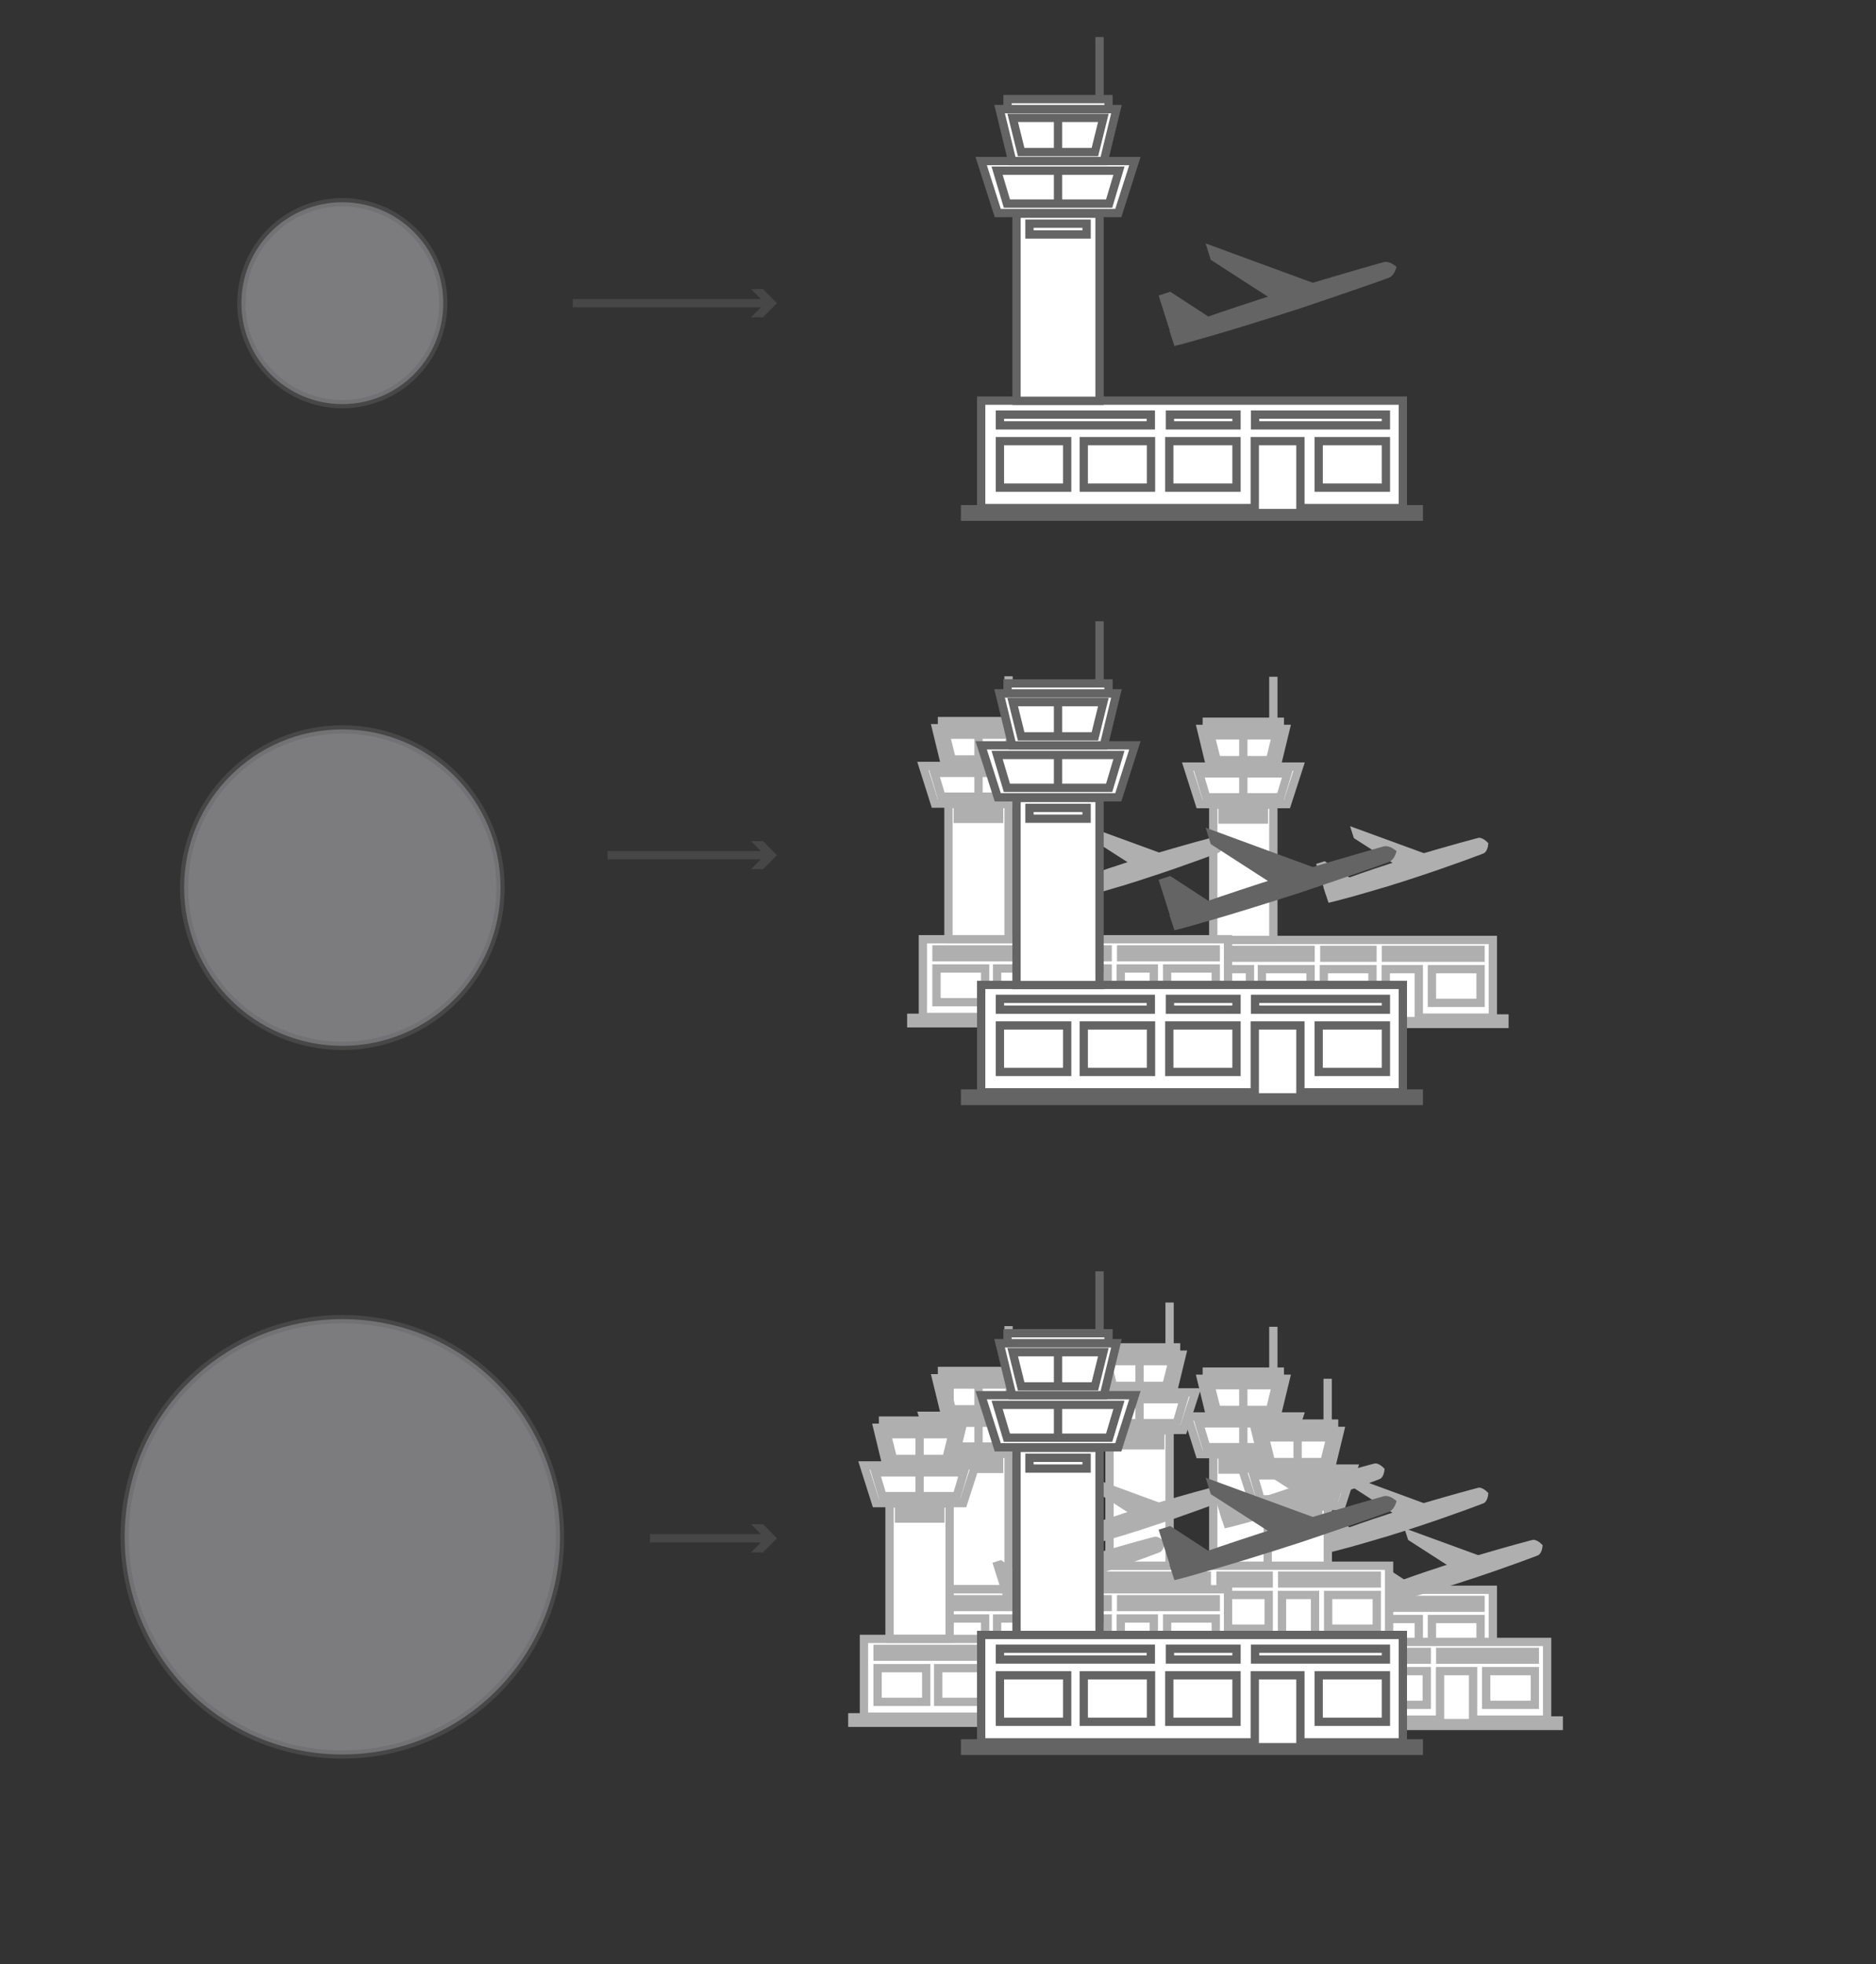 <?xml version="1.0" encoding="utf-8"?>
<!-- Generator: Adobe Illustrator 18.0.0, SVG Export Plug-In . SVG Version: 6.00 Build 0)  -->
<!DOCTYPE svg PUBLIC "-//W3C//DTD SVG 1.1//EN" "http://www.w3.org/Graphics/SVG/1.1/DTD/svg11.dtd">
<svg version="1.1" xmlns="http://www.w3.org/2000/svg" xmlns:xlink="http://www.w3.org/1999/xlink" x="0px" y="0px"
	 viewBox="0 0 1130 1183" enable-background="new 0 0 1129.9 1080.6" xml:space="preserve">
<rect x="0" y="0" width="1130" height="1183" fill="#333333" stroke="none"/>
<g id="Layer_3" display="none">
	<rect x="-28.5" y="-34.4" display="inline" fill="#101010" width="1190.9" height="2089.4"/>
</g>
<g id="Airport">
	<g>
		
			<rect x="715.4" y="566.1" fill="#FFFFFF" stroke="#AFAFAF" stroke-width="5" stroke-miterlimit="10" width="183.8" height="46.8"/>
		<rect x="730.8" y="484.6" fill="#FFFFFF" stroke="#AFAFAF" stroke-width="5" stroke-miterlimit="10" width="36.2" height="81.5"/>
		<polygon fill="#FFFFFF" stroke="#AFAFAF" stroke-width="5" stroke-miterlimit="10" points="715.4,461.7 782.5,461.7 775.2,484.3 
			722.6,484.3 		"/>
		<polygon fill="#FFFFFF" stroke="#AFAFAF" stroke-width="5" stroke-miterlimit="10" points="723.5,439 774.4,439 768.9,461.7 
			729,461.7 		"/>
		<line fill="#FFFFFF" stroke="#AFAFAF" stroke-width="5" stroke-miterlimit="10" x1="767" y1="434.7" x2="767" y2="407.6"/>
		<rect x="708.4" y="613.4" fill="#FFFFFF" stroke="#AFAFAF" stroke-width="5" stroke-miterlimit="10" width="197.8" height="3.3"/>
		<rect x="834.7" y="583.7" fill="#FFFFFF" stroke="#AFAFAF" stroke-width="5" stroke-miterlimit="10" width="19.9" height="31.3"/>
		<rect x="862.5" y="583.7" fill="#FFFFFF" stroke="#AFAFAF" stroke-width="5" stroke-miterlimit="10" width="29.3" height="20.3"/>
		<rect x="797.4" y="583.7" fill="#FFFFFF" stroke="#AFAFAF" stroke-width="5" stroke-miterlimit="10" width="29.3" height="20.3"/>
		<rect x="760.1" y="583.7" fill="#FFFFFF" stroke="#AFAFAF" stroke-width="5" stroke-miterlimit="10" width="29.3" height="20.3"/>
		<rect x="723.6" y="583.7" fill="#FFFFFF" stroke="#AFAFAF" stroke-width="5" stroke-miterlimit="10" width="29.3" height="20.3"/>
		<rect x="723.6" y="572.1" fill="#FFFFFF" stroke="#AFAFAF" stroke-width="5" stroke-miterlimit="10" width="65.8" height="4.7"/>
		<rect x="797.7" y="572.1" fill="#FFFFFF" stroke="#AFAFAF" stroke-width="5" stroke-miterlimit="10" width="29" height="4.7"/>
		<rect x="834.8" y="572.1" fill="#FFFFFF" stroke="#AFAFAF" stroke-width="5" stroke-miterlimit="10" width="57" height="4.7"/>
		<rect x="726.9" y="434.7" fill="#FFFFFF" stroke="#AFAFAF" stroke-width="5" stroke-miterlimit="10" width="44" height="4.3"/>
		<polygon fill="#FFFFFF" stroke="#AFAFAF" stroke-width="5" stroke-miterlimit="10" points="729.1,442.9 768.6,442.9 765,457.8 
			732.9,457.8 		"/>
		<polygon fill="#FFFFFF" stroke="#AFAFAF" stroke-width="5" stroke-miterlimit="10" points="722.3,465.8 775.5,465.8 771.2,480.2 
			726.6,480.2 		"/>
		<line fill="#FFFFFF" stroke="#AFAFAF" stroke-width="5" stroke-miterlimit="10" x1="748.9" y1="480.2" x2="748.9" y2="465.8"/>
		<line fill="#FFFFFF" stroke="#AFAFAF" stroke-width="5" stroke-miterlimit="10" x1="748.9" y1="457.8" x2="748.9" y2="442.9"/>
		<rect x="736.4" y="488.9" fill="#FFFFFF" stroke="#AFAFAF" stroke-width="5" stroke-miterlimit="10" width="24.9" height="4.7"/>
		<g>
			<g>
				<line fill="#FFFFFF" x1="896.5" y1="507.8" x2="798.7" y2="538.9"/>
				<path fill="#AFAFAF" d="M896.5,507.8c0,0,0,0.3-0.1,0.8c0,0.2-0.1,0.5-0.1,0.8c-0.1,0.3-0.1,0.6-0.2,1c-0.4,1.3-1,2.8-2.3,3.5
					c-1.3,0.6-2.9,1.1-4.7,1.8c-1.8,0.7-3.9,1.4-6.2,2.3c-4.5,1.6-9.8,3.5-15.5,5.5c-2.8,1-5.8,2-8.8,3c-3,1-6,2-9.1,3
					c-3,1-6.1,2-9.1,2.9c-3,1-6,1.9-8.9,2.7c-5.8,1.7-11.1,3.3-15.8,4.6c-2.3,0.7-4.5,1.2-6.3,1.7c-1.9,0.5-3.5,0.9-4.9,1.3
					c-2.7,0.7-4.3,1-4.3,1l-3-9.3c0,0,1.5-0.6,4.1-1.6c1.3-0.5,2.9-1.1,4.7-1.8c1.8-0.7,3.9-1.5,6.2-2.3c4.5-1.6,9.8-3.5,15.5-5.4
					c2.9-0.9,5.8-1.9,8.8-2.9c3-1,6.1-1.9,9.1-2.9c3.1-1,6.1-1.9,9.2-2.8c3-0.9,6-1.8,8.9-2.6c5.8-1.7,11.2-3.2,15.8-4.5
					c2.3-0.6,4.5-1.2,6.3-1.7c1.9-0.5,3.5-1,4.9-1.3c1.4-0.1,2.8,0.7,3.9,1.5c0.3,0.2,0.5,0.4,0.7,0.6c0.2,0.2,0.4,0.4,0.6,0.6
					C896.3,507.6,896.5,507.8,896.5,507.8z"/>
			</g>
			<g>
				<polygon fill="#FFFFFF" points="799.8,525.9 807.5,530.9 801.9,532.6 				"/>
				<polygon fill="#AFAFAF" points="797.9,518.7 792.8,520.3 798.7,538.9 819,532.5 797.9,518.7 				"/>
			</g>
			<g>
				<polygon fill="#FFFFFF" points="833.4,510.3 851.4,516.9 846.2,518.5 				"/>
				<polygon fill="#AFAFAF" points="813.2,497.6 815.5,504.8 845.5,524 866.8,517.2 813.2,497.6 				"/>
			</g>
		</g>
	</g>
	<g>
		
			<rect x="555.9" y="565.7" fill="#FFFFFF" stroke="#AFAFAF" stroke-width="5" stroke-miterlimit="10" width="183.8" height="46.8"/>
		<rect x="571.3" y="484.2" fill="#FFFFFF" stroke="#AFAFAF" stroke-width="5" stroke-miterlimit="10" width="36.2" height="81.5"/>
		<polygon fill="#FFFFFF" stroke="#AFAFAF" stroke-width="5" stroke-miterlimit="10" points="555.9,461.3 622.9,461.3 615.7,484 
			563.1,484 		"/>
		<polygon fill="#FFFFFF" stroke="#AFAFAF" stroke-width="5" stroke-miterlimit="10" points="563.9,438.6 614.8,438.6 609.3,461.3 
			569.4,461.3 		"/>
		<line fill="#FFFFFF" stroke="#AFAFAF" stroke-width="5" stroke-miterlimit="10" x1="607.5" y1="434.3" x2="607.5" y2="407.3"/>
		<rect x="548.9" y="613" fill="#FFFFFF" stroke="#AFAFAF" stroke-width="5" stroke-miterlimit="10" width="197.8" height="3.3"/>
		<rect x="675.1" y="583.3" fill="#FFFFFF" stroke="#AFAFAF" stroke-width="5" stroke-miterlimit="10" width="19.9" height="31.3"/>
		<rect x="703" y="583.3" fill="#FFFFFF" stroke="#AFAFAF" stroke-width="5" stroke-miterlimit="10" width="29.3" height="20.3"/>
		<rect x="637.9" y="583.3" fill="#FFFFFF" stroke="#AFAFAF" stroke-width="5" stroke-miterlimit="10" width="29.3" height="20.3"/>
		<rect x="600.6" y="583.3" fill="#FFFFFF" stroke="#AFAFAF" stroke-width="5" stroke-miterlimit="10" width="29.3" height="20.3"/>
		<rect x="564.1" y="583.3" fill="#FFFFFF" stroke="#AFAFAF" stroke-width="5" stroke-miterlimit="10" width="29.3" height="20.3"/>
		<rect x="564.1" y="571.8" fill="#FFFFFF" stroke="#AFAFAF" stroke-width="5" stroke-miterlimit="10" width="65.8" height="4.7"/>
		<rect x="638.2" y="571.8" fill="#FFFFFF" stroke="#AFAFAF" stroke-width="5" stroke-miterlimit="10" width="29" height="4.7"/>
		<rect x="675.3" y="571.8" fill="#FFFFFF" stroke="#AFAFAF" stroke-width="5" stroke-miterlimit="10" width="57" height="4.7"/>
		<rect x="567.4" y="434.3" fill="#FFFFFF" stroke="#AFAFAF" stroke-width="5" stroke-miterlimit="10" width="44" height="4.3"/>
		<polygon fill="#FFFFFF" stroke="#AFAFAF" stroke-width="5" stroke-miterlimit="10" points="569.6,442.5 609.1,442.5 605.4,457.4 
			573.3,457.4 		"/>
		<polygon fill="#FFFFFF" stroke="#AFAFAF" stroke-width="5" stroke-miterlimit="10" points="562.8,465.5 615.9,465.5 611.7,479.8 
			567.1,479.8 		"/>
		<line fill="#FFFFFF" stroke="#AFAFAF" stroke-width="5" stroke-miterlimit="10" x1="589.4" y1="479.8" x2="589.4" y2="465.5"/>
		<line fill="#FFFFFF" stroke="#AFAFAF" stroke-width="5" stroke-miterlimit="10" x1="589.4" y1="457.4" x2="589.4" y2="442.5"/>
		<rect x="576.9" y="488.5" fill="#FFFFFF" stroke="#AFAFAF" stroke-width="5" stroke-miterlimit="10" width="24.9" height="4.7"/>
		<g>
			<g>
				<line fill="#FFFFFF" x1="736.9" y1="507.4" x2="639.2" y2="538.5"/>
				<path fill="#AFAFAF" d="M736.9,507.4c0,0,0,0.3-0.1,0.8c0,0.2-0.1,0.5-0.1,0.8c-0.1,0.3-0.1,0.6-0.2,1c-0.4,1.3-1,2.8-2.3,3.5
					c-1.3,0.6-2.9,1.1-4.7,1.8c-1.8,0.7-3.9,1.4-6.2,2.3c-4.5,1.6-9.8,3.5-15.5,5.5c-2.8,1-5.8,2-8.8,3c-3,1-6,2-9.1,3
					c-3,1-6.1,2-9.1,2.9c-3,1-6,1.9-8.9,2.7c-5.8,1.7-11.1,3.3-15.8,4.6c-2.3,0.7-4.5,1.2-6.3,1.7c-1.9,0.5-3.5,0.9-4.9,1.3
					c-2.7,0.7-4.3,1-4.3,1l-3-9.3c0,0,1.5-0.6,4.1-1.6c1.3-0.5,2.9-1.1,4.7-1.8c1.8-0.7,3.9-1.5,6.2-2.3c4.5-1.6,9.8-3.5,15.5-5.4
					c2.9-0.9,5.8-1.9,8.8-2.9c3-1,6.1-1.9,9.1-2.9c3.1-1,6.1-1.9,9.2-2.8c3-0.9,6-1.8,8.9-2.6c5.8-1.7,11.2-3.2,15.8-4.5
					c2.3-0.6,4.5-1.2,6.3-1.7c1.9-0.5,3.5-1,4.9-1.3c1.4-0.1,2.8,0.7,3.9,1.5c0.3,0.2,0.5,0.4,0.7,0.6c0.2,0.2,0.4,0.4,0.6,0.6
					C736.8,507.2,736.9,507.4,736.9,507.4z"/>
			</g>
			<g>
				<polygon fill="#FFFFFF" points="640.3,525.5 647.9,530.5 642.4,532.3 				"/>
				<polygon fill="#AFAFAF" points="638.3,518.3 633.2,519.9 639.2,538.5 659.5,532.1 638.3,518.3 				"/>
			</g>
			<g>
				<polygon fill="#FFFFFF" points="673.9,509.9 691.8,516.5 686.7,518.2 				"/>
				<polygon fill="#AFAFAF" points="653.7,497.2 656,504.4 685.9,523.6 707.3,516.8 653.7,497.2 				"/>
			</g>
		</g>
	</g>
	<g>
		<rect x="591" y="593.2" fill="#FFFFFF" stroke="#646464" stroke-width="5" stroke-miterlimit="10" width="254" height="64.7"/>
		<rect x="612.3" y="480.6" fill="#FFFFFF" stroke="#646464" stroke-width="5" stroke-miterlimit="10" width="50" height="112.7"/>
		<polygon fill="#FFFFFF" stroke="#646464" stroke-width="5" stroke-miterlimit="10" points="591,448.9 683.6,448.9 673.6,480.2 
			601,480.2 		"/>
		<polygon fill="#FFFFFF" stroke="#646464" stroke-width="5" stroke-miterlimit="10" points="602.1,417.6 672.5,417.6 664.9,448.9 
			609.7,448.9 		"/>
		<line fill="#FFFFFF" stroke="#646464" stroke-width="5" stroke-miterlimit="10" x1="662.3" y1="411.6" x2="662.3" y2="374.2"/>
		<rect x="581.3" y="658.6" fill="#FFFFFF" stroke="#646464" stroke-width="5" stroke-miterlimit="10" width="273.3" height="4.5"/>
		<rect x="755.8" y="617.6" fill="#FFFFFF" stroke="#646464" stroke-width="5" stroke-miterlimit="10" width="27.5" height="43.3"/>
		<rect x="794.3" y="617.6" fill="#FFFFFF" stroke="#646464" stroke-width="5" stroke-miterlimit="10" width="40.5" height="28"/>
		<rect x="704.3" y="617.6" fill="#FFFFFF" stroke="#646464" stroke-width="5" stroke-miterlimit="10" width="40.5" height="28"/>
		<rect x="652.8" y="617.6" fill="#FFFFFF" stroke="#646464" stroke-width="5" stroke-miterlimit="10" width="40.5" height="28"/>
		<rect x="602.3" y="617.6" fill="#FFFFFF" stroke="#646464" stroke-width="5" stroke-miterlimit="10" width="40.5" height="28"/>
		<rect x="602.3" y="601.6" fill="#FFFFFF" stroke="#646464" stroke-width="5" stroke-miterlimit="10" width="90.9" height="6.5"/>
		<rect x="704.7" y="601.6" fill="#FFFFFF" stroke="#646464" stroke-width="5" stroke-miterlimit="10" width="40.1" height="6.5"/>
		<rect x="756" y="601.6" fill="#FFFFFF" stroke="#646464" stroke-width="5" stroke-miterlimit="10" width="78.8" height="6.5"/>
		<rect x="606.9" y="411.6" fill="#FFFFFF" stroke="#646464" stroke-width="5" stroke-miterlimit="10" width="60.8" height="6"/>
		<polygon fill="#FFFFFF" stroke="#646464" stroke-width="5" stroke-miterlimit="10" points="610,422.9 664.6,422.9 659.5,443.5 
			615.1,443.5 		"/>
		<polygon fill="#FFFFFF" stroke="#646464" stroke-width="5" stroke-miterlimit="10" points="600.6,454.7 674,454.7 668.1,474.5 
			606.5,474.5 		"/>
		<line fill="#FFFFFF" stroke="#646464" stroke-width="5" stroke-miterlimit="10" x1="637.3" y1="474.5" x2="637.3" y2="454.7"/>
		<line fill="#FFFFFF" stroke="#646464" stroke-width="5" stroke-miterlimit="10" x1="637.3" y1="443.5" x2="637.3" y2="422.9"/>
		<rect x="620.1" y="486.6" fill="#FFFFFF" stroke="#646464" stroke-width="5" stroke-miterlimit="10" width="34.4" height="6.5"/>
		<g>
			<g>
				<line fill="#FFFFFF" x1="841.2" y1="512.6" x2="706.1" y2="555.7"/>
				<path fill="#646464" d="M841.2,512.6c0,0-0.1,0.3-0.2,0.8c-0.1,0.2-0.2,0.5-0.3,0.8c-0.1,0.3-0.2,0.6-0.4,1
					c-0.6,1.4-1.7,3-3.5,3.9c-1.8,0.7-4,1.5-6.6,2.4c-2.5,0.9-5.4,1.9-8.6,3c-6.3,2.2-13.6,4.7-21.5,7.4c-3.9,1.3-8,2.7-12.1,4.1
					c-4.1,1.4-8.3,2.8-12.6,4.1c-4.2,1.4-8.4,2.7-12.6,4c-4.2,1.3-8.3,2.6-12.2,3.8c-7.9,2.4-15.4,4.7-21.8,6.5
					c-3.2,0.9-6.1,1.7-8.7,2.5c-2.6,0.7-4.9,1.4-6.8,1.9c-3.7,1-5.9,1.5-5.9,1.5l-3-9.3c0,0,2.1-0.8,5.7-2.2c1.8-0.7,4-1.5,6.6-2.4
					c2.5-0.9,5.4-2,8.6-3c6.3-2.2,13.6-4.7,21.5-7.3c4-1.3,8-2.6,12.2-4c4.2-1.3,8.4-2.7,12.6-4c4.2-1.3,8.5-2.6,12.6-3.9
					c4.2-1.3,8.3-2.5,12.3-3.7c8-2.4,15.4-4.5,21.8-6.4c3.2-0.9,6.1-1.7,8.7-2.5c2.6-0.7,4.9-1.4,6.7-1.9c1.9-0.3,3.8,0.4,5.1,1.2
					c0.3,0.2,0.6,0.4,0.9,0.6c0.3,0.2,0.5,0.4,0.7,0.5C841,512.4,841.2,512.6,841.2,512.6z"/>
			</g>
			<g>
				<polygon fill="#FFFFFF" points="704.2,533.1 704.2,533.1 722.6,545.2 709.3,549.4 				"/>
				<polygon fill="#646464" points="704.9,527.6 697.9,529.9 706.1,555.7 734.2,546.7 704.9,527.6 				"/>
			</g>
			<g>
				<polygon fill="#FFFFFF" points="738.5,508.4 784.8,525.3 771.5,529.6 				"/>
				<polygon fill="#646464" points="726.2,498.5 729.3,508.4 770.7,535.1 800.2,525.7 726.2,498.5 				"/>
			</g>
		</g>
	</g>
	<g>
		<rect x="591" y="241.3" fill="#FFFFFF" stroke="#646464" stroke-width="5" stroke-miterlimit="10" width="254" height="64.7"/>
		<rect x="612.3" y="128.7" fill="#FFFFFF" stroke="#646464" stroke-width="5" stroke-miterlimit="10" width="50" height="112.7"/>
		<polygon fill="#FFFFFF" stroke="#646464" stroke-width="5" stroke-miterlimit="10" points="591,97 683.6,97 673.6,128.3 
			601,128.3 		"/>
		<polygon fill="#FFFFFF" stroke="#646464" stroke-width="5" stroke-miterlimit="10" points="602.1,65.7 672.5,65.7 664.9,97 
			609.7,97 		"/>
		<line fill="#FFFFFF" stroke="#646464" stroke-width="5" stroke-miterlimit="10" x1="662.3" y1="59.7" x2="662.3" y2="22.3"/>
		<rect x="581.3" y="306.7" fill="#FFFFFF" stroke="#646464" stroke-width="5" stroke-miterlimit="10" width="273.3" height="4.5"/>
		<rect x="755.8" y="265.7" fill="#FFFFFF" stroke="#646464" stroke-width="5" stroke-miterlimit="10" width="27.5" height="43.3"/>
		<rect x="794.3" y="265.7" fill="#FFFFFF" stroke="#646464" stroke-width="5" stroke-miterlimit="10" width="40.5" height="28"/>
		<rect x="704.3" y="265.7" fill="#FFFFFF" stroke="#646464" stroke-width="5" stroke-miterlimit="10" width="40.5" height="28"/>
		<rect x="652.8" y="265.7" fill="#FFFFFF" stroke="#646464" stroke-width="5" stroke-miterlimit="10" width="40.5" height="28"/>
		<rect x="602.3" y="265.7" fill="#FFFFFF" stroke="#646464" stroke-width="5" stroke-miterlimit="10" width="40.5" height="28"/>
		<rect x="602.3" y="249.7" fill="#FFFFFF" stroke="#646464" stroke-width="5" stroke-miterlimit="10" width="90.9" height="6.5"/>
		<rect x="704.7" y="249.7" fill="#FFFFFF" stroke="#646464" stroke-width="5" stroke-miterlimit="10" width="40.1" height="6.5"/>
		<rect x="756" y="249.7" fill="#FFFFFF" stroke="#646464" stroke-width="5" stroke-miterlimit="10" width="78.8" height="6.5"/>
		<rect x="606.9" y="59.7" fill="#FFFFFF" stroke="#646464" stroke-width="5" stroke-miterlimit="10" width="60.8" height="6"/>
		<polygon fill="#FFFFFF" stroke="#646464" stroke-width="5" stroke-miterlimit="10" points="610,71 664.6,71 659.5,91.6 
			615.1,91.6 		"/>
		<polygon fill="#FFFFFF" stroke="#646464" stroke-width="5" stroke-miterlimit="10" points="600.6,102.8 674,102.8 668.1,122.6 
			606.5,122.6 		"/>
		<line fill="#FFFFFF" stroke="#646464" stroke-width="5" stroke-miterlimit="10" x1="637.3" y1="122.6" x2="637.3" y2="102.8"/>
		<line fill="#FFFFFF" stroke="#646464" stroke-width="5" stroke-miterlimit="10" x1="637.3" y1="91.6" x2="637.3" y2="71"/>
		<rect x="620.1" y="134.7" fill="#FFFFFF" stroke="#646464" stroke-width="5" stroke-miterlimit="10" width="34.4" height="6.5"/>
		<g>
			<g>
				<line fill="#FFFFFF" x1="841.2" y1="160.7" x2="706.1" y2="203.8"/>
				<path fill="#646464" d="M841.2,160.7c0,0-0.1,0.3-0.2,0.8c-0.1,0.2-0.2,0.5-0.3,0.8c-0.1,0.3-0.2,0.6-0.4,1
					c-0.6,1.4-1.7,3-3.5,3.9c-1.8,0.7-4,1.5-6.6,2.4c-2.5,0.9-5.4,1.9-8.6,3c-6.3,2.2-13.6,4.7-21.5,7.4c-3.9,1.3-8,2.7-12.1,4.1
					c-4.1,1.4-8.3,2.8-12.6,4.1c-4.2,1.4-8.4,2.7-12.6,4c-4.2,1.3-8.3,2.6-12.2,3.8c-7.9,2.4-15.4,4.7-21.8,6.5
					c-3.2,0.9-6.1,1.7-8.7,2.5c-2.6,0.7-4.9,1.4-6.8,1.9c-3.7,1-5.9,1.5-5.9,1.5l-3-9.3c0,0,2.1-0.8,5.7-2.2c1.8-0.7,4-1.5,6.6-2.4
					c2.5-0.9,5.4-2,8.6-3c6.3-2.2,13.6-4.7,21.5-7.3c4-1.3,8-2.6,12.2-4c4.2-1.3,8.4-2.7,12.6-4c4.2-1.3,8.5-2.6,12.6-3.9
					c4.2-1.3,8.3-2.5,12.3-3.7c8-2.4,15.4-4.5,21.8-6.4c3.2-0.9,6.1-1.7,8.7-2.5c2.6-0.7,4.9-1.4,6.7-1.9c1.9-0.3,3.8,0.4,5.1,1.2
					c0.3,0.2,0.6,0.4,0.9,0.6c0.3,0.2,0.5,0.4,0.7,0.5C841,160.5,841.2,160.7,841.2,160.7z"/>
			</g>
			<g>
				<polygon fill="#FFFFFF" points="704.2,181.2 704.2,181.2 722.6,193.3 709.3,197.5 				"/>
				<polygon fill="#646464" points="704.9,175.7 697.9,178 706.1,203.8 734.2,194.8 704.9,175.7 				"/>
			</g>
			<g>
				<polygon fill="#FFFFFF" points="738.5,156.5 784.8,173.4 771.5,177.7 				"/>
				<polygon fill="#646464" points="726.2,146.6 729.3,156.5 770.7,183.2 800.2,173.8 726.2,146.6 				"/>
			</g>
		</g>
	</g>
	<g opacity="0.4">
		<g>
			<line fill="none" stroke="#646464" stroke-width="5" stroke-miterlimit="10" x1="345" y1="182.6" x2="462.3" y2="182.6"/>
			<g>
				<polygon fill="#646464" points="452.4,191.1 460.8,182.6 452.4,174.1 459.6,174.1 468,182.6 459.6,191.1 				"/>
			</g>
		</g>
	</g>
	<g opacity="0.4">
		<g>
			<line fill="none" stroke="#646464" stroke-width="5" stroke-miterlimit="10" x1="366" y1="515.1" x2="462.3" y2="515.1"/>
			<g>
				<polygon fill="#646464" points="452.4,523.5 460.8,515.1 452.4,506.6 459.6,506.6 468,515.1 459.6,523.5 				"/>
			</g>
		</g>
	</g>
	<g>
		
			<rect x="715.4" y="957.5" fill="#FFFFFF" stroke="#AFAFAF" stroke-width="5" stroke-miterlimit="10" width="183.8" height="46.8"/>
		<rect x="730.8" y="876" fill="#FFFFFF" stroke="#AFAFAF" stroke-width="5" stroke-miterlimit="10" width="36.2" height="81.5"/>
		<polygon fill="#FFFFFF" stroke="#AFAFAF" stroke-width="5" stroke-miterlimit="10" points="715.4,853.1 782.5,853.1 775.2,875.8 
			722.6,875.8 		"/>
		<polygon fill="#FFFFFF" stroke="#AFAFAF" stroke-width="5" stroke-miterlimit="10" points="723.5,830.4 774.4,830.4 768.9,853.1 
			729,853.1 		"/>
		<line fill="#FFFFFF" stroke="#AFAFAF" stroke-width="5" stroke-miterlimit="10" x1="767" y1="826.1" x2="767" y2="799.1"/>
		
			<rect x="708.4" y="1004.8" fill="#FFFFFF" stroke="#AFAFAF" stroke-width="5" stroke-miterlimit="10" width="197.8" height="3.3"/>
		<rect x="834.7" y="975.1" fill="#FFFFFF" stroke="#AFAFAF" stroke-width="5" stroke-miterlimit="10" width="19.9" height="31.3"/>
		<rect x="862.5" y="975.1" fill="#FFFFFF" stroke="#AFAFAF" stroke-width="5" stroke-miterlimit="10" width="29.3" height="20.3"/>
		<rect x="797.4" y="975.1" fill="#FFFFFF" stroke="#AFAFAF" stroke-width="5" stroke-miterlimit="10" width="29.3" height="20.3"/>
		<rect x="760.1" y="975.1" fill="#FFFFFF" stroke="#AFAFAF" stroke-width="5" stroke-miterlimit="10" width="29.3" height="20.3"/>
		<rect x="723.6" y="975.1" fill="#FFFFFF" stroke="#AFAFAF" stroke-width="5" stroke-miterlimit="10" width="29.3" height="20.3"/>
		<rect x="723.6" y="963.6" fill="#FFFFFF" stroke="#AFAFAF" stroke-width="5" stroke-miterlimit="10" width="65.8" height="4.7"/>
		<rect x="797.7" y="963.6" fill="#FFFFFF" stroke="#AFAFAF" stroke-width="5" stroke-miterlimit="10" width="29" height="4.7"/>
		<rect x="834.8" y="963.6" fill="#FFFFFF" stroke="#AFAFAF" stroke-width="5" stroke-miterlimit="10" width="57" height="4.7"/>
		<rect x="726.9" y="826.1" fill="#FFFFFF" stroke="#AFAFAF" stroke-width="5" stroke-miterlimit="10" width="44" height="4.3"/>
		<polygon fill="#FFFFFF" stroke="#AFAFAF" stroke-width="5" stroke-miterlimit="10" points="729.1,834.3 768.6,834.3 765,849.2 
			732.9,849.2 		"/>
		<polygon fill="#FFFFFF" stroke="#AFAFAF" stroke-width="5" stroke-miterlimit="10" points="722.3,857.3 775.5,857.3 771.2,871.6 
			726.6,871.6 		"/>
		<line fill="#FFFFFF" stroke="#AFAFAF" stroke-width="5" stroke-miterlimit="10" x1="748.9" y1="871.6" x2="748.9" y2="857.3"/>
		<line fill="#FFFFFF" stroke="#AFAFAF" stroke-width="5" stroke-miterlimit="10" x1="748.9" y1="849.2" x2="748.9" y2="834.3"/>
		<rect x="736.4" y="880.4" fill="#FFFFFF" stroke="#AFAFAF" stroke-width="5" stroke-miterlimit="10" width="24.9" height="4.7"/>
		<g>
			<g>
				<line fill="#FFFFFF" x1="896.5" y1="899.2" x2="798.7" y2="930.4"/>
				<path fill="#AFAFAF" d="M896.5,899.2c0,0,0,0.3-0.1,0.8c0,0.2-0.1,0.5-0.1,0.8c-0.1,0.3-0.1,0.6-0.2,1c-0.4,1.3-1,2.8-2.3,3.5
					c-1.3,0.6-2.9,1.1-4.7,1.8c-1.8,0.7-3.9,1.4-6.2,2.3c-4.5,1.6-9.8,3.5-15.5,5.5c-2.8,1-5.8,2-8.8,3c-3,1-6,2-9.1,3
					c-3,1-6.1,2-9.1,2.9c-3,1-6,1.9-8.9,2.7c-5.8,1.7-11.1,3.3-15.8,4.6c-2.3,0.7-4.5,1.2-6.3,1.7c-1.9,0.5-3.5,0.9-4.9,1.3
					c-2.7,0.7-4.3,1-4.3,1l-3-9.3c0,0,1.5-0.6,4.1-1.6c1.3-0.5,2.9-1.1,4.7-1.8c1.8-0.7,3.9-1.5,6.2-2.3c4.5-1.6,9.8-3.5,15.5-5.4
					c2.9-0.9,5.8-1.9,8.8-2.9c3-1,6.1-1.9,9.1-2.9c3.1-1,6.1-1.9,9.2-2.8c3-0.9,6-1.8,8.9-2.6c5.8-1.7,11.2-3.2,15.8-4.5
					c2.3-0.6,4.5-1.2,6.3-1.7c1.9-0.5,3.5-1,4.9-1.3c1.4-0.1,2.8,0.7,3.9,1.5c0.3,0.2,0.5,0.4,0.7,0.6c0.2,0.2,0.4,0.4,0.6,0.6
					C896.3,899,896.5,899.2,896.5,899.2z"/>
			</g>
			<g>
				<polygon fill="#FFFFFF" points="799.8,917.3 807.5,922.3 801.9,924.1 				"/>
				<polygon fill="#AFAFAF" points="797.9,910.1 792.8,911.7 798.7,930.4 819,923.9 797.9,910.1 				"/>
			</g>
			<g>
				<polygon fill="#FFFFFF" points="833.4,901.7 851.4,908.3 846.2,910 				"/>
				<polygon fill="#AFAFAF" points="813.2,889 815.5,896.2 845.5,915.5 866.8,908.7 813.2,889 				"/>
			</g>
		</g>
	</g>
	<g>
		
			<rect x="748.1" y="988.9" fill="#FFFFFF" stroke="#AFAFAF" stroke-width="5" stroke-miterlimit="10" width="183.8" height="46.8"/>
		<rect x="763.6" y="907.4" fill="#FFFFFF" stroke="#AFAFAF" stroke-width="5" stroke-miterlimit="10" width="36.2" height="81.5"/>
		<polygon fill="#FFFFFF" stroke="#AFAFAF" stroke-width="5" stroke-miterlimit="10" points="748.1,884.5 815.2,884.5 807.9,907.1 
			755.4,907.1 		"/>
		<polygon fill="#FFFFFF" stroke="#AFAFAF" stroke-width="5" stroke-miterlimit="10" points="756.2,861.8 807.1,861.8 801.6,884.5 
			761.7,884.5 		"/>
		<line fill="#FFFFFF" stroke="#AFAFAF" stroke-width="5" stroke-miterlimit="10" x1="799.7" y1="857.4" x2="799.7" y2="830.4"/>
		
			<rect x="741.1" y="1036.2" fill="#FFFFFF" stroke="#AFAFAF" stroke-width="5" stroke-miterlimit="10" width="197.8" height="3.3"/>
		
			<rect x="867.4" y="1006.5" fill="#FFFFFF" stroke="#AFAFAF" stroke-width="5" stroke-miterlimit="10" width="19.9" height="31.3"/>
		
			<rect x="895.2" y="1006.5" fill="#FFFFFF" stroke="#AFAFAF" stroke-width="5" stroke-miterlimit="10" width="29.3" height="20.3"/>
		
			<rect x="830.1" y="1006.5" fill="#FFFFFF" stroke="#AFAFAF" stroke-width="5" stroke-miterlimit="10" width="29.3" height="20.3"/>
		
			<rect x="792.9" y="1006.5" fill="#FFFFFF" stroke="#AFAFAF" stroke-width="5" stroke-miterlimit="10" width="29.3" height="20.3"/>
		
			<rect x="756.3" y="1006.5" fill="#FFFFFF" stroke="#AFAFAF" stroke-width="5" stroke-miterlimit="10" width="29.3" height="20.3"/>
		<rect x="756.3" y="994.9" fill="#FFFFFF" stroke="#AFAFAF" stroke-width="5" stroke-miterlimit="10" width="65.8" height="4.7"/>
		<rect x="830.4" y="994.9" fill="#FFFFFF" stroke="#AFAFAF" stroke-width="5" stroke-miterlimit="10" width="29" height="4.7"/>
		<rect x="867.5" y="994.9" fill="#FFFFFF" stroke="#AFAFAF" stroke-width="5" stroke-miterlimit="10" width="57" height="4.7"/>
		<rect x="759.6" y="857.4" fill="#FFFFFF" stroke="#AFAFAF" stroke-width="5" stroke-miterlimit="10" width="44" height="4.3"/>
		<polygon fill="#FFFFFF" stroke="#AFAFAF" stroke-width="5" stroke-miterlimit="10" points="761.9,865.7 801.4,865.7 797.7,880.6 
			765.6,880.6 		"/>
		<polygon fill="#FFFFFF" stroke="#AFAFAF" stroke-width="5" stroke-miterlimit="10" points="755.1,888.6 808.2,888.6 804,903 
			759.3,903 		"/>
		<line fill="#FFFFFF" stroke="#AFAFAF" stroke-width="5" stroke-miterlimit="10" x1="781.6" y1="903" x2="781.6" y2="888.6"/>
		<line fill="#FFFFFF" stroke="#AFAFAF" stroke-width="5" stroke-miterlimit="10" x1="781.6" y1="880.6" x2="781.6" y2="865.7"/>
		<rect x="769.2" y="911.7" fill="#FFFFFF" stroke="#AFAFAF" stroke-width="5" stroke-miterlimit="10" width="24.9" height="4.7"/>
		<g>
			<g>
				<line fill="#FFFFFF" x1="929.2" y1="930.6" x2="831.4" y2="961.7"/>
				<path fill="#AFAFAF" d="M929.2,930.6c0,0,0,0.3-0.1,0.8c0,0.2-0.1,0.5-0.1,0.8c-0.1,0.3-0.1,0.6-0.2,1c-0.4,1.3-1,2.8-2.3,3.5
					c-1.3,0.6-2.9,1.1-4.7,1.8c-1.8,0.7-3.9,1.4-6.2,2.3c-4.5,1.6-9.8,3.5-15.5,5.5c-2.8,1-5.8,2-8.8,3c-3,1-6,2-9.1,3
					c-3,1-6.1,2-9.1,2.9c-3,1-6,1.9-8.9,2.7c-5.8,1.7-11.1,3.3-15.8,4.6c-2.3,0.7-4.5,1.2-6.3,1.7c-1.9,0.5-3.5,0.9-4.9,1.3
					c-2.7,0.7-4.3,1-4.3,1l-3-9.3c0,0,1.5-0.6,4.1-1.6c1.3-0.5,2.9-1.1,4.7-1.8c1.8-0.7,3.9-1.5,6.2-2.3c4.5-1.6,9.8-3.5,15.5-5.4
					c2.9-0.9,5.8-1.9,8.8-2.9c3-1,6.1-1.9,9.1-2.9c3.1-1,6.1-1.9,9.2-2.8c3-0.9,6-1.8,8.9-2.6c5.8-1.7,11.2-3.2,15.8-4.5
					c2.3-0.6,4.5-1.2,6.3-1.7c1.9-0.5,3.5-1,4.9-1.3c1.4-0.1,2.8,0.7,3.9,1.5c0.3,0.2,0.5,0.4,0.7,0.6c0.2,0.2,0.4,0.4,0.6,0.6
					C929,930.4,929.2,930.6,929.2,930.6z"/>
			</g>
			<g>
				<polygon fill="#FFFFFF" points="832.5,948.7 840.2,953.7 834.7,955.4 				"/>
				<polygon fill="#AFAFAF" points="830.6,941.4 825.5,943.1 831.4,961.7 851.7,955.2 830.6,941.4 				"/>
			</g>
			<g>
				<polygon fill="#FFFFFF" points="866.1,933.1 884.1,939.7 878.9,941.3 				"/>
				<polygon fill="#AFAFAF" points="845.9,920.4 848.2,927.5 878.2,946.8 899.5,940 845.9,920.4 				"/>
			</g>
		</g>
	</g>
	<g>
		<rect x="652.9" y="943" fill="#FFFFFF" stroke="#AFAFAF" stroke-width="5" stroke-miterlimit="10" width="183.8" height="46.8"/>
		<rect x="668.3" y="861.5" fill="#FFFFFF" stroke="#AFAFAF" stroke-width="5" stroke-miterlimit="10" width="36.2" height="81.5"/>
		<polygon fill="#FFFFFF" stroke="#AFAFAF" stroke-width="5" stroke-miterlimit="10" points="652.9,838.6 720,838.6 712.7,861.2 
			660.1,861.2 		"/>
		<polygon fill="#FFFFFF" stroke="#AFAFAF" stroke-width="5" stroke-miterlimit="10" points="661,815.9 711.9,815.9 706.4,838.6 
			666.5,838.6 		"/>
		<line fill="#FFFFFF" stroke="#AFAFAF" stroke-width="5" stroke-miterlimit="10" x1="704.5" y1="811.5" x2="704.5" y2="784.5"/>
		<rect x="645.9" y="990.3" fill="#FFFFFF" stroke="#AFAFAF" stroke-width="5" stroke-miterlimit="10" width="197.8" height="3.3"/>
		<rect x="772.2" y="960.6" fill="#FFFFFF" stroke="#AFAFAF" stroke-width="5" stroke-miterlimit="10" width="19.9" height="31.3"/>
		<rect x="800" y="960.6" fill="#FFFFFF" stroke="#AFAFAF" stroke-width="5" stroke-miterlimit="10" width="29.3" height="20.3"/>
		<rect x="734.9" y="960.6" fill="#FFFFFF" stroke="#AFAFAF" stroke-width="5" stroke-miterlimit="10" width="29.3" height="20.3"/>
		<rect x="697.6" y="960.6" fill="#FFFFFF" stroke="#AFAFAF" stroke-width="5" stroke-miterlimit="10" width="29.3" height="20.3"/>
		<rect x="661.1" y="960.6" fill="#FFFFFF" stroke="#AFAFAF" stroke-width="5" stroke-miterlimit="10" width="29.3" height="20.3"/>
		<rect x="661.1" y="949" fill="#FFFFFF" stroke="#AFAFAF" stroke-width="5" stroke-miterlimit="10" width="65.8" height="4.7"/>
		<rect x="735.2" y="949" fill="#FFFFFF" stroke="#AFAFAF" stroke-width="5" stroke-miterlimit="10" width="29" height="4.7"/>
		<rect x="772.3" y="949" fill="#FFFFFF" stroke="#AFAFAF" stroke-width="5" stroke-miterlimit="10" width="57" height="4.7"/>
		<rect x="664.4" y="811.5" fill="#FFFFFF" stroke="#AFAFAF" stroke-width="5" stroke-miterlimit="10" width="44" height="4.3"/>
		<polygon fill="#FFFFFF" stroke="#AFAFAF" stroke-width="5" stroke-miterlimit="10" points="666.7,819.8 706.2,819.8 702.5,834.7 
			670.4,834.7 		"/>
		<polygon fill="#FFFFFF" stroke="#AFAFAF" stroke-width="5" stroke-miterlimit="10" points="659.8,842.7 713,842.7 708.8,857.1 
			664.1,857.1 		"/>
		<line fill="#FFFFFF" stroke="#AFAFAF" stroke-width="5" stroke-miterlimit="10" x1="686.4" y1="857.1" x2="686.4" y2="842.7"/>
		<line fill="#FFFFFF" stroke="#AFAFAF" stroke-width="5" stroke-miterlimit="10" x1="686.4" y1="834.7" x2="686.4" y2="819.8"/>
		<rect x="674" y="865.8" fill="#FFFFFF" stroke="#AFAFAF" stroke-width="5" stroke-miterlimit="10" width="24.9" height="4.7"/>
		<g>
			<g>
				<line fill="#FFFFFF" x1="834" y1="884.6" x2="736.2" y2="915.8"/>
				<path fill="#AFAFAF" d="M834,884.6c0,0,0,0.3-0.1,0.8c0,0.2-0.1,0.5-0.1,0.8c-0.1,0.3-0.1,0.6-0.2,1c-0.4,1.3-1,2.8-2.3,3.5
					c-1.3,0.6-2.9,1.1-4.7,1.8c-1.8,0.7-3.9,1.4-6.2,2.3c-4.5,1.6-9.8,3.5-15.5,5.5c-2.8,1-5.8,2-8.8,3c-3,1-6,2-9.1,3
					c-3,1-6.1,2-9.1,2.9c-3,1-6,1.9-8.9,2.7c-5.8,1.7-11.1,3.3-15.8,4.6c-2.3,0.7-4.5,1.2-6.3,1.7c-1.9,0.5-3.5,0.9-4.9,1.3
					c-2.7,0.7-4.3,1-4.3,1l-3-9.3c0,0,1.5-0.6,4.1-1.6c1.3-0.5,2.9-1.1,4.7-1.8c1.8-0.7,3.9-1.5,6.2-2.3c4.5-1.6,9.8-3.5,15.5-5.4
					c2.9-0.9,5.8-1.9,8.8-2.9c3-1,6.1-1.9,9.1-2.9c3.1-1,6.1-1.9,9.2-2.8c3-0.9,6-1.8,8.9-2.6c5.8-1.7,11.2-3.2,15.8-4.5
					c2.3-0.6,4.5-1.2,6.3-1.7c1.9-0.5,3.5-1,4.9-1.3c1.4-0.1,2.8,0.7,3.9,1.5c0.3,0.2,0.5,0.4,0.7,0.6c0.2,0.2,0.4,0.4,0.6,0.6
					C833.8,884.4,834,884.6,834,884.6z"/>
			</g>
			<g>
				<polygon fill="#FFFFFF" points="737.3,902.8 745,907.8 739.5,909.5 				"/>
				<polygon fill="#AFAFAF" points="735.4,895.5 730.3,897.2 736.2,915.8 756.5,909.3 735.4,895.5 				"/>
			</g>
			<g>
				<polygon fill="#FFFFFF" points="770.9,887.2 788.9,893.8 783.7,895.4 				"/>
				<polygon fill="#AFAFAF" points="750.7,874.5 753,881.6 783,900.9 804.3,894.1 750.7,874.5 				"/>
			</g>
		</g>
	</g>
	<g>
		
			<rect x="555.9" y="957.2" fill="#FFFFFF" stroke="#AFAFAF" stroke-width="5" stroke-miterlimit="10" width="183.8" height="46.8"/>
		<rect x="571.3" y="875.6" fill="#FFFFFF" stroke="#AFAFAF" stroke-width="5" stroke-miterlimit="10" width="36.2" height="81.5"/>
		<polygon fill="#FFFFFF" stroke="#AFAFAF" stroke-width="5" stroke-miterlimit="10" points="555.9,852.7 622.9,852.7 615.7,875.4 
			563.1,875.4 		"/>
		<polygon fill="#FFFFFF" stroke="#AFAFAF" stroke-width="5" stroke-miterlimit="10" points="563.9,830.1 614.8,830.1 609.3,852.7 
			569.4,852.7 		"/>
		<line fill="#FFFFFF" stroke="#AFAFAF" stroke-width="5" stroke-miterlimit="10" x1="607.5" y1="825.7" x2="607.5" y2="798.7"/>
		
			<rect x="548.9" y="1004.4" fill="#FFFFFF" stroke="#AFAFAF" stroke-width="5" stroke-miterlimit="10" width="197.8" height="3.3"/>
		<rect x="675.1" y="974.8" fill="#FFFFFF" stroke="#AFAFAF" stroke-width="5" stroke-miterlimit="10" width="19.9" height="31.3"/>
		<rect x="703" y="974.8" fill="#FFFFFF" stroke="#AFAFAF" stroke-width="5" stroke-miterlimit="10" width="29.3" height="20.3"/>
		<rect x="637.9" y="974.8" fill="#FFFFFF" stroke="#AFAFAF" stroke-width="5" stroke-miterlimit="10" width="29.3" height="20.3"/>
		<rect x="600.6" y="974.8" fill="#FFFFFF" stroke="#AFAFAF" stroke-width="5" stroke-miterlimit="10" width="29.3" height="20.3"/>
		<rect x="564.1" y="974.8" fill="#FFFFFF" stroke="#AFAFAF" stroke-width="5" stroke-miterlimit="10" width="29.3" height="20.3"/>
		<rect x="564.1" y="963.2" fill="#FFFFFF" stroke="#AFAFAF" stroke-width="5" stroke-miterlimit="10" width="65.8" height="4.7"/>
		<rect x="638.2" y="963.2" fill="#FFFFFF" stroke="#AFAFAF" stroke-width="5" stroke-miterlimit="10" width="29" height="4.7"/>
		<rect x="675.3" y="963.2" fill="#FFFFFF" stroke="#AFAFAF" stroke-width="5" stroke-miterlimit="10" width="57" height="4.7"/>
		<rect x="567.4" y="825.7" fill="#FFFFFF" stroke="#AFAFAF" stroke-width="5" stroke-miterlimit="10" width="44" height="4.3"/>
		<polygon fill="#FFFFFF" stroke="#AFAFAF" stroke-width="5" stroke-miterlimit="10" points="569.6,833.9 609.1,833.9 605.4,848.8 
			573.3,848.8 		"/>
		<polygon fill="#FFFFFF" stroke="#AFAFAF" stroke-width="5" stroke-miterlimit="10" points="562.8,856.9 615.9,856.9 611.7,871.2 
			567.1,871.2 		"/>
		<line fill="#FFFFFF" stroke="#AFAFAF" stroke-width="5" stroke-miterlimit="10" x1="589.4" y1="871.2" x2="589.4" y2="856.9"/>
		<line fill="#FFFFFF" stroke="#AFAFAF" stroke-width="5" stroke-miterlimit="10" x1="589.4" y1="848.8" x2="589.4" y2="833.9"/>
		<rect x="576.9" y="880" fill="#FFFFFF" stroke="#AFAFAF" stroke-width="5" stroke-miterlimit="10" width="24.9" height="4.7"/>
		<g>
			<g>
				<line fill="#FFFFFF" x1="736.9" y1="898.8" x2="639.2" y2="930"/>
				<path fill="#AFAFAF" d="M736.9,898.8c0,0,0,0.3-0.1,0.8c0,0.2-0.1,0.5-0.1,0.8c-0.1,0.3-0.1,0.6-0.2,1c-0.4,1.3-1,2.8-2.3,3.5
					c-1.3,0.6-2.9,1.1-4.7,1.8c-1.8,0.7-3.9,1.4-6.2,2.3c-4.5,1.6-9.8,3.5-15.5,5.5c-2.8,1-5.8,2-8.8,3c-3,1-6,2-9.1,3
					c-3,1-6.1,2-9.1,2.9c-3,1-6,1.9-8.9,2.7c-5.8,1.7-11.1,3.3-15.8,4.6c-2.3,0.7-4.5,1.2-6.3,1.7c-1.9,0.5-3.5,0.9-4.9,1.3
					c-2.7,0.7-4.3,1-4.3,1l-3-9.3c0,0,1.5-0.6,4.1-1.6c1.3-0.5,2.9-1.1,4.7-1.8c1.8-0.7,3.9-1.5,6.2-2.3c4.5-1.6,9.8-3.5,15.5-5.4
					c2.9-0.9,5.8-1.9,8.8-2.9c3-1,6.1-1.9,9.1-2.9c3.1-1,6.1-1.9,9.2-2.8c3-0.9,6-1.8,8.9-2.6c5.8-1.7,11.2-3.2,15.8-4.5
					c2.3-0.6,4.5-1.2,6.3-1.7c1.9-0.5,3.5-1,4.9-1.3c1.4-0.1,2.8,0.7,3.9,1.5c0.3,0.2,0.5,0.4,0.7,0.6c0.2,0.2,0.4,0.4,0.6,0.6
					C736.8,898.6,736.9,898.8,736.9,898.8z"/>
			</g>
			<g>
				<polygon fill="#FFFFFF" points="640.3,916.9 647.9,921.9 642.4,923.7 				"/>
				<polygon fill="#AFAFAF" points="638.3,909.7 633.2,911.3 639.2,930 659.5,923.5 638.3,909.7 				"/>
			</g>
			<g>
				<polygon fill="#FFFFFF" points="673.9,901.4 691.8,907.9 686.7,909.6 				"/>
				<polygon fill="#AFAFAF" points="653.7,888.6 656,895.8 685.9,915.1 707.3,908.3 653.7,888.6 				"/>
			</g>
		</g>
	</g>
	<g>
		
			<rect x="520.4" y="987.1" fill="#FFFFFF" stroke="#AFAFAF" stroke-width="5" stroke-miterlimit="10" width="183.8" height="46.8"/>
		<rect x="535.8" y="905.5" fill="#FFFFFF" stroke="#AFAFAF" stroke-width="5" stroke-miterlimit="10" width="36.2" height="81.5"/>
		<polygon fill="#FFFFFF" stroke="#AFAFAF" stroke-width="5" stroke-miterlimit="10" points="520.4,882.6 587.5,882.6 580.2,905.3 
			527.6,905.3 		"/>
		<polygon fill="#FFFFFF" stroke="#AFAFAF" stroke-width="5" stroke-miterlimit="10" points="528.5,859.9 579.4,859.9 573.9,882.6 
			534,882.6 		"/>
		<line fill="#FFFFFF" stroke="#AFAFAF" stroke-width="5" stroke-miterlimit="10" x1="572" y1="855.6" x2="572" y2="828.6"/>
		
			<rect x="513.4" y="1034.3" fill="#FFFFFF" stroke="#AFAFAF" stroke-width="5" stroke-miterlimit="10" width="197.8" height="3.3"/>
		
			<rect x="639.7" y="1004.7" fill="#FFFFFF" stroke="#AFAFAF" stroke-width="5" stroke-miterlimit="10" width="19.9" height="31.3"/>
		
			<rect x="667.5" y="1004.7" fill="#FFFFFF" stroke="#AFAFAF" stroke-width="5" stroke-miterlimit="10" width="29.3" height="20.3"/>
		
			<rect x="602.4" y="1004.7" fill="#FFFFFF" stroke="#AFAFAF" stroke-width="5" stroke-miterlimit="10" width="29.3" height="20.3"/>
		
			<rect x="565.1" y="1004.7" fill="#FFFFFF" stroke="#AFAFAF" stroke-width="5" stroke-miterlimit="10" width="29.3" height="20.3"/>
		
			<rect x="528.6" y="1004.7" fill="#FFFFFF" stroke="#AFAFAF" stroke-width="5" stroke-miterlimit="10" width="29.3" height="20.3"/>
		<rect x="528.6" y="993.1" fill="#FFFFFF" stroke="#AFAFAF" stroke-width="5" stroke-miterlimit="10" width="65.8" height="4.7"/>
		<rect x="602.7" y="993.1" fill="#FFFFFF" stroke="#AFAFAF" stroke-width="5" stroke-miterlimit="10" width="29" height="4.7"/>
		<rect x="639.8" y="993.1" fill="#FFFFFF" stroke="#AFAFAF" stroke-width="5" stroke-miterlimit="10" width="57" height="4.7"/>
		<rect x="531.9" y="855.6" fill="#FFFFFF" stroke="#AFAFAF" stroke-width="5" stroke-miterlimit="10" width="44" height="4.3"/>
		<polygon fill="#FFFFFF" stroke="#AFAFAF" stroke-width="5" stroke-miterlimit="10" points="534.2,863.8 573.7,863.8 570,878.7 
			537.9,878.7 		"/>
		<polygon fill="#FFFFFF" stroke="#AFAFAF" stroke-width="5" stroke-miterlimit="10" points="527.3,886.8 580.5,886.8 576.3,901.1 
			531.6,901.1 		"/>
		<line fill="#FFFFFF" stroke="#AFAFAF" stroke-width="5" stroke-miterlimit="10" x1="553.9" y1="901.1" x2="553.9" y2="886.8"/>
		<line fill="#FFFFFF" stroke="#AFAFAF" stroke-width="5" stroke-miterlimit="10" x1="553.9" y1="878.7" x2="553.9" y2="863.8"/>
		<rect x="541.5" y="909.9" fill="#FFFFFF" stroke="#AFAFAF" stroke-width="5" stroke-miterlimit="10" width="24.9" height="4.7"/>
		<g>
			<g>
				<line fill="#FFFFFF" x1="701.5" y1="928.7" x2="603.7" y2="959.9"/>
				<path fill="#AFAFAF" d="M701.5,928.7c0,0,0,0.3-0.1,0.8c0,0.2-0.1,0.5-0.1,0.8c-0.1,0.3-0.1,0.6-0.2,1c-0.4,1.3-1,2.8-2.3,3.5
					c-1.3,0.6-2.9,1.1-4.7,1.8c-1.8,0.7-3.9,1.4-6.2,2.3c-4.5,1.6-9.8,3.5-15.5,5.5c-2.8,1-5.8,2-8.8,3c-3,1-6,2-9.1,3
					c-3,1-6.1,2-9.1,2.9c-3,1-6,1.9-8.9,2.7c-5.8,1.7-11.1,3.3-15.8,4.6c-2.3,0.7-4.5,1.2-6.3,1.7c-1.9,0.5-3.5,0.9-4.9,1.3
					c-2.7,0.7-4.3,1-4.3,1l-3-9.3c0,0,1.5-0.6,4.1-1.6c1.3-0.5,2.9-1.1,4.7-1.8c1.8-0.7,3.9-1.5,6.2-2.3c4.5-1.6,9.8-3.5,15.5-5.4
					c2.9-0.9,5.8-1.9,8.8-2.9c3-1,6.1-1.9,9.1-2.9c3.1-1,6.1-1.9,9.2-2.8c3-0.9,6-1.8,8.9-2.6c5.8-1.7,11.2-3.2,15.8-4.5
					c2.3-0.6,4.5-1.2,6.3-1.7c1.9-0.5,3.5-1,4.9-1.3c1.4-0.1,2.8,0.7,3.9,1.5c0.3,0.2,0.5,0.4,0.7,0.6c0.2,0.2,0.4,0.4,0.6,0.6
					C701.3,928.5,701.5,928.7,701.5,928.7z"/>
			</g>
			<g>
				<polygon fill="#FFFFFF" points="604.8,946.8 612.5,951.8 607,953.6 				"/>
				<polygon fill="#AFAFAF" points="602.9,939.6 597.8,941.2 603.7,959.9 624,953.4 602.9,939.6 				"/>
			</g>
			<g>
				<polygon fill="#FFFFFF" points="638.4,931.3 656.4,937.8 651.2,939.5 				"/>
				<polygon fill="#AFAFAF" points="618.2,918.5 620.5,925.7 650.5,945 671.8,938.2 618.2,918.5 				"/>
			</g>
		</g>
	</g>
	<g>
		<rect x="591" y="984.7" fill="#FFFFFF" stroke="#646464" stroke-width="5" stroke-miterlimit="10" width="254" height="64.7"/>
		<rect x="612.3" y="872" fill="#FFFFFF" stroke="#646464" stroke-width="5" stroke-miterlimit="10" width="50" height="112.7"/>
		<polygon fill="#FFFFFF" stroke="#646464" stroke-width="5" stroke-miterlimit="10" points="591,840.3 683.6,840.3 673.6,871.7 
			601,871.7 		"/>
		<polygon fill="#FFFFFF" stroke="#646464" stroke-width="5" stroke-miterlimit="10" points="602.1,809 672.5,809 664.9,840.3 
			609.7,840.3 		"/>
		<line fill="#FFFFFF" stroke="#646464" stroke-width="5" stroke-miterlimit="10" x1="662.3" y1="803" x2="662.3" y2="765.7"/>
		<rect x="581.3" y="1050" fill="#FFFFFF" stroke="#646464" stroke-width="5" stroke-miterlimit="10" width="273.3" height="4.5"/>
		<rect x="755.8" y="1009" fill="#FFFFFF" stroke="#646464" stroke-width="5" stroke-miterlimit="10" width="27.5" height="43.3"/>
		<rect x="794.3" y="1009" fill="#FFFFFF" stroke="#646464" stroke-width="5" stroke-miterlimit="10" width="40.5" height="28"/>
		<rect x="704.3" y="1009" fill="#FFFFFF" stroke="#646464" stroke-width="5" stroke-miterlimit="10" width="40.5" height="28"/>
		<rect x="652.8" y="1009" fill="#FFFFFF" stroke="#646464" stroke-width="5" stroke-miterlimit="10" width="40.5" height="28"/>
		<rect x="602.3" y="1009" fill="#FFFFFF" stroke="#646464" stroke-width="5" stroke-miterlimit="10" width="40.5" height="28"/>
		<rect x="602.3" y="993" fill="#FFFFFF" stroke="#646464" stroke-width="5" stroke-miterlimit="10" width="90.9" height="6.5"/>
		<rect x="704.7" y="993" fill="#FFFFFF" stroke="#646464" stroke-width="5" stroke-miterlimit="10" width="40.1" height="6.5"/>
		<rect x="756" y="993" fill="#FFFFFF" stroke="#646464" stroke-width="5" stroke-miterlimit="10" width="78.8" height="6.5"/>
		<rect x="606.9" y="803" fill="#FFFFFF" stroke="#646464" stroke-width="5" stroke-miterlimit="10" width="60.8" height="6"/>
		<polygon fill="#FFFFFF" stroke="#646464" stroke-width="5" stroke-miterlimit="10" points="610,814.4 664.6,814.4 659.5,835 
			615.1,835 		"/>
		<polygon fill="#FFFFFF" stroke="#646464" stroke-width="5" stroke-miterlimit="10" points="600.6,846.1 674,846.1 668.1,865.9 
			606.5,865.9 		"/>
		<line fill="#FFFFFF" stroke="#646464" stroke-width="5" stroke-miterlimit="10" x1="637.3" y1="865.9" x2="637.3" y2="846.1"/>
		<line fill="#FFFFFF" stroke="#646464" stroke-width="5" stroke-miterlimit="10" x1="637.3" y1="835" x2="637.3" y2="814.4"/>
		<rect x="620.1" y="878" fill="#FFFFFF" stroke="#646464" stroke-width="5" stroke-miterlimit="10" width="34.4" height="6.5"/>
		<g>
			<g>
				<line fill="#FFFFFF" x1="841.2" y1="904" x2="706.1" y2="947.1"/>
				<path fill="#646464" d="M841.2,904c0,0-0.1,0.3-0.2,0.8c-0.1,0.2-0.2,0.5-0.3,0.8c-0.1,0.3-0.2,0.6-0.4,1
					c-0.6,1.4-1.7,3-3.5,3.9c-1.8,0.7-4,1.5-6.6,2.4c-2.5,0.9-5.4,1.9-8.6,3c-6.3,2.2-13.6,4.7-21.5,7.4c-3.9,1.3-8,2.7-12.1,4.1
					c-4.1,1.4-8.3,2.8-12.6,4.1c-4.2,1.4-8.4,2.7-12.6,4c-4.2,1.3-8.3,2.6-12.2,3.8c-7.9,2.4-15.4,4.7-21.8,6.5
					c-3.2,0.9-6.1,1.7-8.7,2.5c-2.6,0.7-4.9,1.4-6.8,1.9c-3.7,1-5.9,1.5-5.9,1.5l-3-9.3c0,0,2.1-0.8,5.7-2.2c1.8-0.7,4-1.5,6.6-2.4
					c2.5-0.9,5.4-2,8.6-3c6.3-2.2,13.6-4.7,21.5-7.3c4-1.3,8-2.6,12.2-4c4.2-1.3,8.4-2.7,12.6-4c4.2-1.3,8.5-2.6,12.6-3.9
					c4.2-1.3,8.3-2.5,12.3-3.7c8-2.4,15.4-4.5,21.8-6.4c3.2-0.9,6.1-1.7,8.7-2.5c2.6-0.7,4.9-1.4,6.7-1.9c1.9-0.3,3.8,0.4,5.1,1.2
					c0.3,0.2,0.6,0.4,0.9,0.6c0.3,0.2,0.5,0.4,0.7,0.5C841,903.8,841.2,904,841.2,904z"/>
			</g>
			<g>
				<polygon fill="#FFFFFF" points="704.2,924.6 704.2,924.6 722.6,936.6 709.3,940.8 				"/>
				<polygon fill="#646464" points="704.9,919.1 697.9,921.3 706.1,947.1 734.2,938.2 704.9,919.1 				"/>
			</g>
			<g>
				<polygon fill="#FFFFFF" points="738.5,899.8 784.8,916.8 771.5,921 				"/>
				<polygon fill="#646464" points="726.2,890 729.3,899.9 770.7,926.5 800.2,917.1 726.2,890 				"/>
			</g>
		</g>
	</g>
	<g opacity="0.4">
		<g>
			<line fill="none" stroke="#646464" stroke-width="5" stroke-miterlimit="10" x1="391.5" y1="926.5" x2="462.3" y2="926.5"/>
			<g>
				<polygon fill="#646464" points="452.4,935 460.8,926.5 452.4,918 459.6,918 468,926.5 459.6,935 				"/>
			</g>
		</g>
	</g>
</g>
<g id="Circle">
	<circle opacity="0.4" fill="#E8E8F0" stroke="#646464" stroke-width="5" stroke-miterlimit="10" cx="206.2" cy="182.6" r="60.8"/>
	<circle opacity="0.4" fill="#E8E8F0" stroke="#646464" stroke-width="5" stroke-miterlimit="10" cx="206.2" cy="534.6" r="95.3"/>
	<circle opacity="0.4" fill="#E8E8F0" stroke="#646464" stroke-width="5" stroke-miterlimit="10" cx="206.2" cy="925.6" r="131.1"/>
</g>
</svg>
